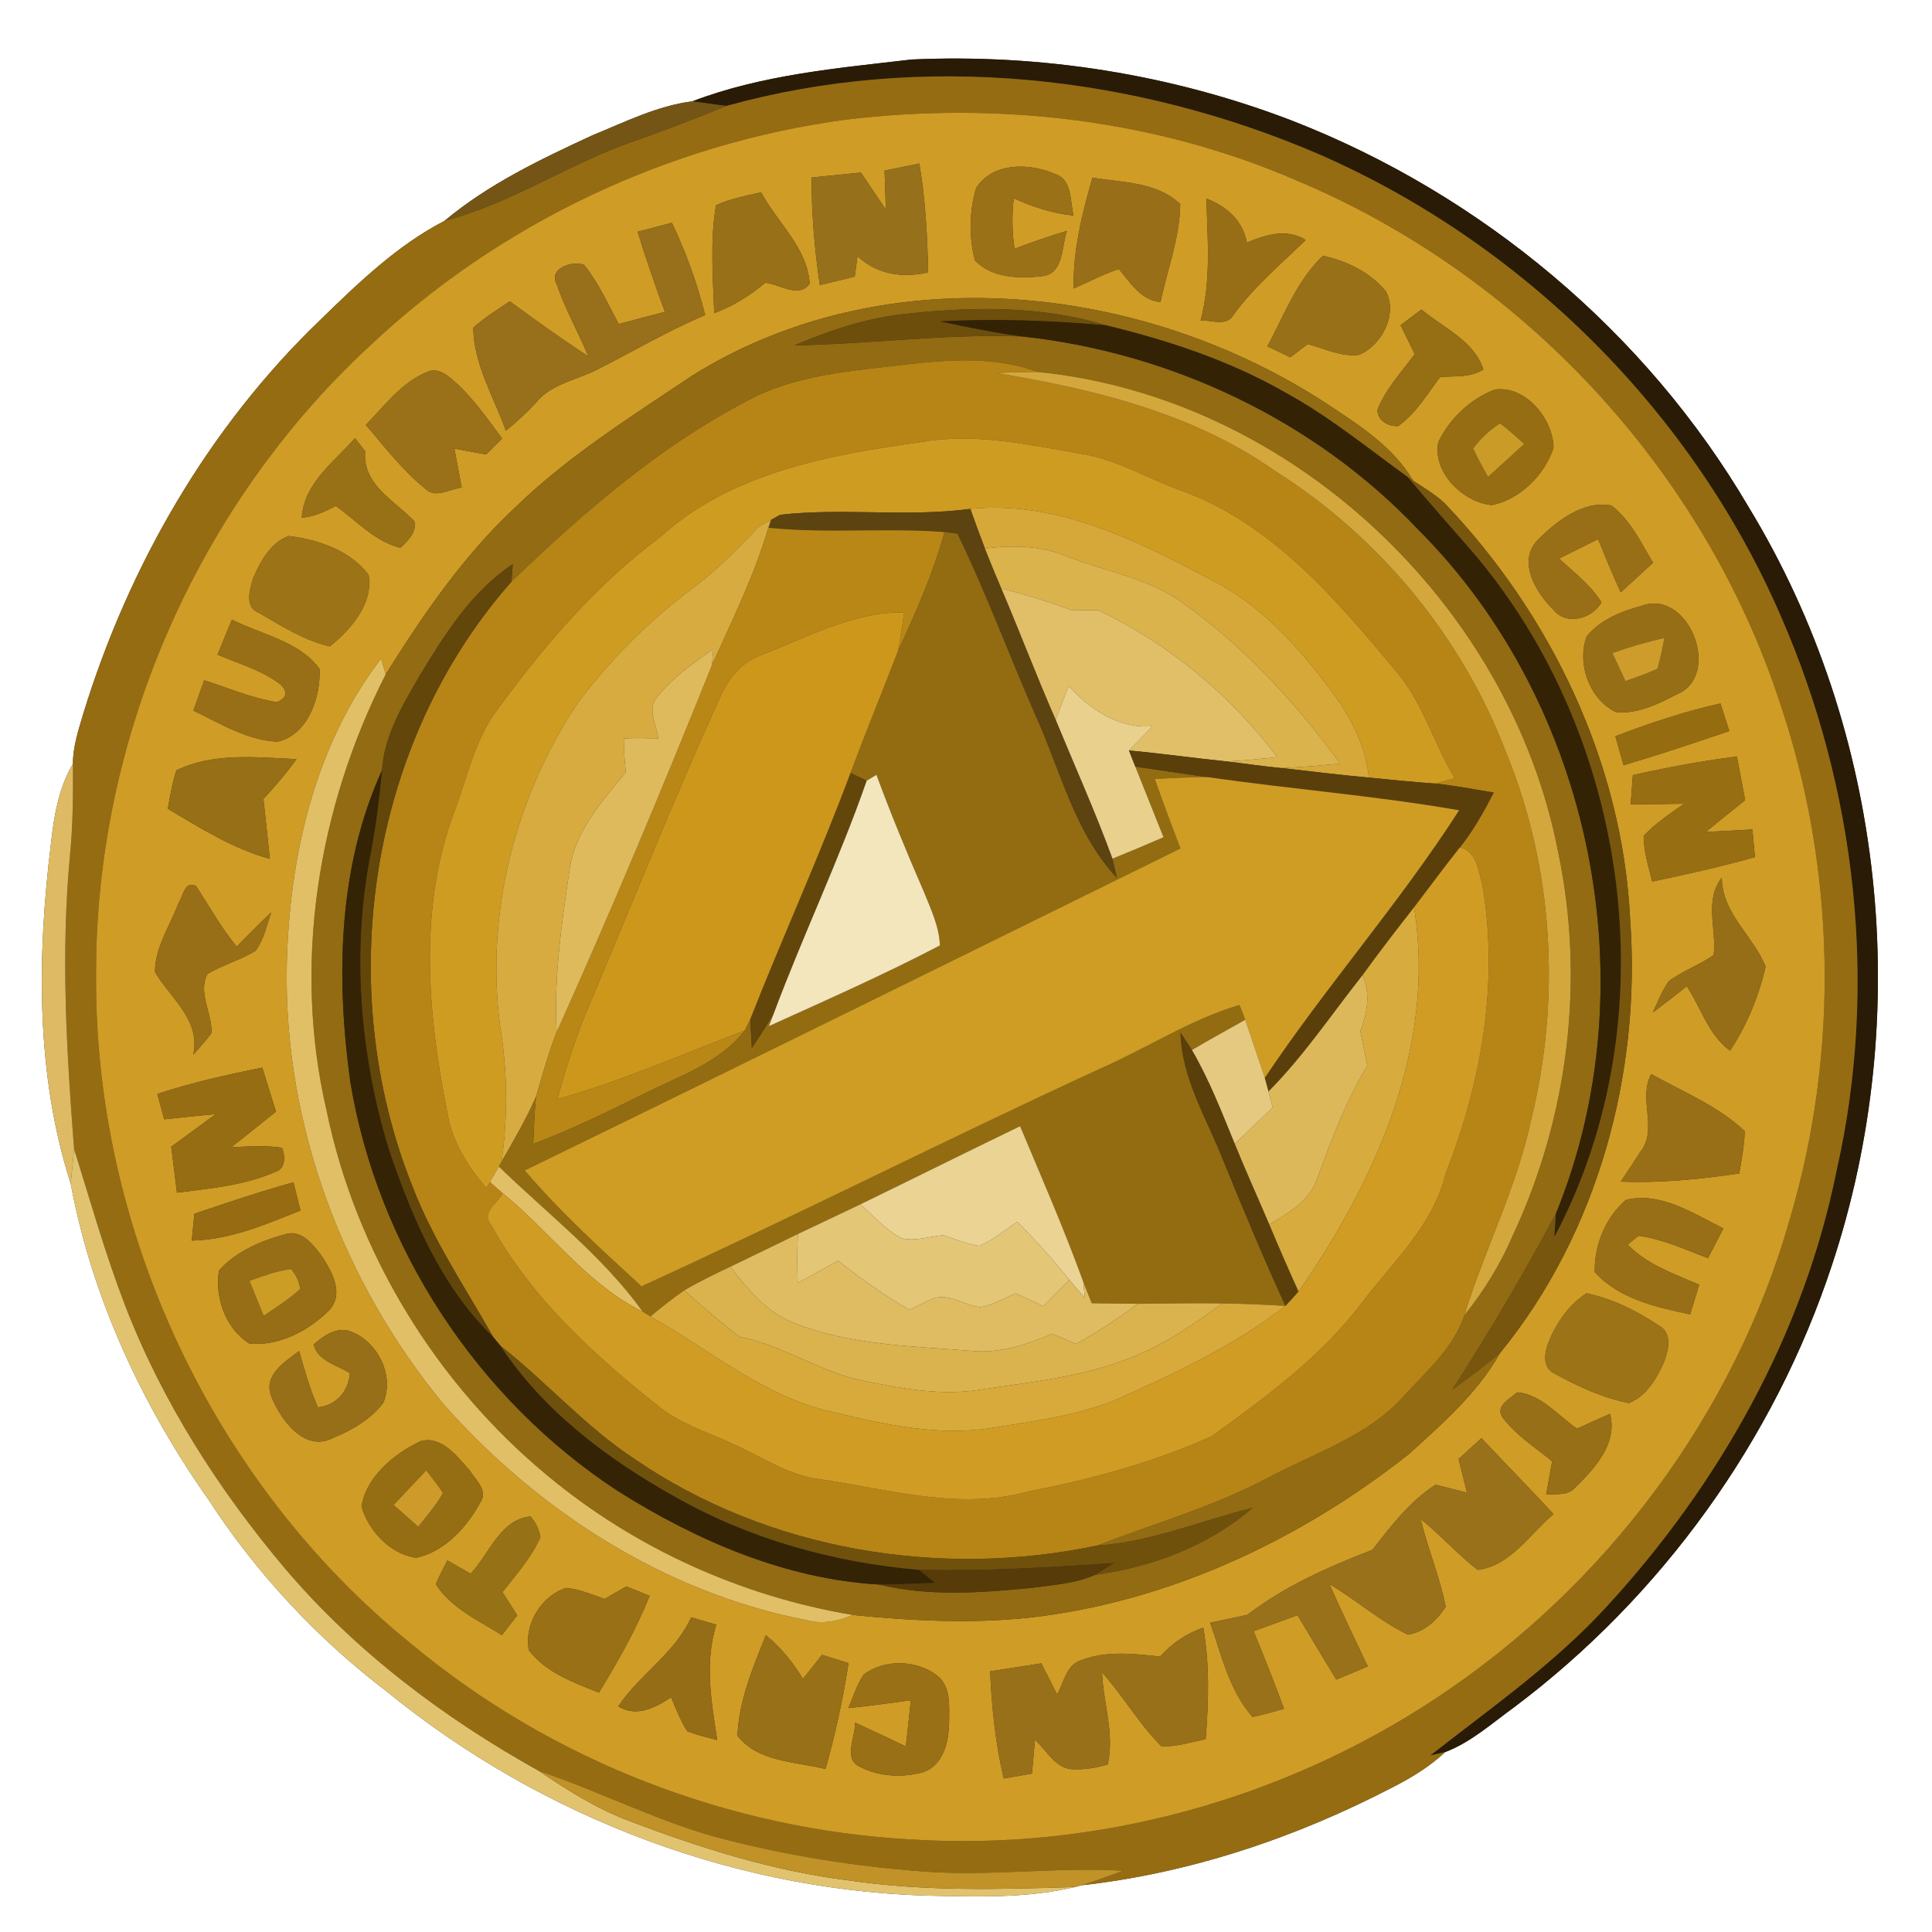 <?xml version="1.0" encoding="UTF-8" ?>
<!DOCTYPE svg PUBLIC "-//W3C//DTD SVG 1.1//EN" "http://www.w3.org/Graphics/SVG/1.1/DTD/svg11.dtd">
<svg width="250pt" height="250pt" viewBox="0 0 250 250" version="1.1" xmlns="http://www.w3.org/2000/svg">
<rect x="0" y="0" width="250" height="250" fill="#333333" stroke="none"/>
<g id="#ffffffff">
<path fill="#ffffff" opacity="1.00" d=" M 0.00 0.00 L 250.00 0.00 L 250.00 250.00 L 0.00 250.00 L 0.00 0.00 M 89.59 13.11 C 85.03 13.69 80.84 15.80 76.63 17.52 C 69.97 20.60 63.20 23.82 57.53 28.57 C 51.40 31.73 46.34 36.64 41.42 41.42 C 26.96 55.31 16.65 73.23 10.78 92.34 C 10.16 94.46 9.43 96.60 9.44 98.84 C 7.56 101.99 6.98 105.66 6.58 109.25 C 4.80 123.83 4.62 139.03 9.15 153.16 C 11.89 167.87 18.36 181.81 26.96 194.03 C 33.18 203.58 41.02 212.02 50.10 218.92 C 70.26 235.35 95.95 245.06 122.01 245.34 C 127.72 245.46 133.49 245.51 139.09 244.18 L 139.92 243.96 C 154.03 242.39 167.72 237.78 180.29 231.23 C 182.70 230.00 185.03 228.57 187.02 226.71 C 190.36 225.44 193.08 222.97 195.95 220.90 C 215.01 206.58 229.57 186.39 237.04 163.74 C 247.74 131.51 243.98 94.71 226.27 65.61 C 212.97 42.93 191.71 25.18 167.26 15.64 C 151.61 9.61 134.70 6.94 117.96 7.70 C 108.41 8.82 98.65 9.65 89.59 13.11 Z" />
</g>
<g id="#291b05ff">
<path fill="#291b05" opacity="1.00" d=" M 89.59 13.11 C 98.65 9.65 108.41 8.82 117.96 7.70 C 134.70 6.94 151.61 9.61 167.26 15.64 C 191.71 25.18 212.97 42.93 226.27 65.61 C 243.98 94.71 247.74 131.51 237.04 163.74 C 229.57 186.39 215.01 206.58 195.95 220.90 C 193.08 222.97 190.36 225.44 187.02 226.71 C 186.53 226.83 185.56 227.05 185.07 227.16 C 192.90 221.03 201.12 215.29 207.88 207.92 C 222.44 192.09 233.41 172.65 237.66 151.45 C 243.09 127.56 240.21 102.06 230.42 79.68 C 218.97 53.26 197.16 31.57 170.82 20.02 C 146.84 9.66 119.34 6.68 94.02 13.70 C 92.54 13.53 91.06 13.29 89.59 13.11 Z" />
</g>
<g id="#956c11ff">
<path fill="#956c11" opacity="1.00" d=" M 94.02 13.70 C 119.34 6.68 146.84 9.66 170.82 20.02 C 197.16 31.57 218.97 53.26 230.42 79.68 C 240.21 102.06 243.09 127.56 237.66 151.45 C 233.41 172.65 222.44 192.09 207.88 207.92 C 201.12 215.29 192.90 221.03 185.07 227.16 C 185.56 227.05 186.53 226.83 187.02 226.71 C 185.03 228.57 182.70 230.00 180.29 231.23 C 167.72 237.78 154.03 242.39 139.92 243.96 C 141.75 243.39 143.55 242.73 145.35 242.07 C 136.56 241.55 127.78 242.87 119.00 242.13 C 110.57 241.48 102.18 240.15 93.98 238.06 C 85.60 235.97 77.92 231.88 69.74 229.17 C 57.48 222.34 46.07 213.77 36.94 203.04 C 28.31 192.82 20.98 181.39 16.16 168.86 C 13.62 162.26 11.70 155.44 9.59 148.70 C 8.62 136.16 7.87 123.54 9.03 110.99 C 9.44 106.95 9.47 102.89 9.44 98.84 C 9.43 96.60 10.16 94.46 10.78 92.34 C 16.65 73.23 26.96 55.31 41.42 41.42 C 46.34 36.64 51.40 31.73 57.53 28.57 C 66.23 26.32 73.71 21.10 82.16 18.22 C 86.16 16.83 90.10 15.29 94.02 13.70 M 109.39 15.49 C 86.48 18.58 64.63 28.91 47.81 44.79 C 25.49 65.44 12.35 95.58 12.43 126.00 C 12.15 159.09 27.50 191.93 53.25 212.75 C 71.36 227.85 94.44 236.77 117.97 238.03 C 141.77 239.53 165.92 232.93 185.79 219.78 C 207.74 205.30 224.50 182.95 231.65 157.59 C 238.05 135.91 237.55 112.19 230.27 90.78 C 220.38 60.69 196.87 35.50 167.66 23.30 C 149.41 15.41 129.07 13.11 109.39 15.49 Z" />
</g>
<g id="#745515ff">
<path fill="#745515" opacity="1.00" d=" M 76.63 17.52 C 80.84 15.80 85.03 13.69 89.59 13.11 C 91.06 13.29 92.54 13.53 94.02 13.70 C 90.10 15.29 86.16 16.83 82.16 18.22 C 73.71 21.10 66.23 26.32 57.53 28.57 C 63.20 23.82 69.97 20.60 76.63 17.52 Z" />
</g>
<g id="#cf9c25ff">
<path fill="#cf9c25" opacity="1.00" d=" M 109.39 15.49 C 129.07 13.11 149.41 15.41 167.66 23.30 C 196.87 35.50 220.38 60.69 230.27 90.78 C 237.55 112.19 238.05 135.91 231.65 157.59 C 224.50 182.95 207.74 205.30 185.79 219.78 C 165.92 232.93 141.77 239.53 117.97 238.03 C 94.44 236.77 71.36 227.85 53.25 212.75 C 27.50 191.93 12.15 159.09 12.43 126.00 C 12.35 95.58 25.49 65.44 47.81 44.79 C 64.63 28.91 86.48 18.58 109.39 15.49 M 114.46 22.08 C 114.52 23.75 114.58 25.43 114.62 27.10 C 113.54 25.52 112.47 23.92 111.40 22.33 C 109.27 22.54 107.15 22.75 105.02 22.97 C 105.01 27.63 105.40 32.28 106.09 36.89 C 107.59 36.53 109.10 36.17 110.60 35.80 C 110.69 35.14 110.87 33.81 110.96 33.15 C 113.47 35.52 116.81 36.01 120.10 35.25 C 120.01 30.53 119.75 25.81 118.96 21.16 C 117.46 21.47 115.96 21.77 114.46 22.08 M 126.32 24.33 C 125.41 27.35 125.36 30.66 126.16 33.71 C 128.37 35.99 131.88 36.08 134.82 35.74 C 137.68 35.47 137.35 31.90 138.06 29.88 C 135.76 30.56 133.51 31.35 131.28 32.19 C 130.95 30.02 130.93 27.83 131.18 25.65 C 133.64 26.78 136.22 27.62 138.92 27.89 C 138.44 26.02 138.79 23.23 136.49 22.50 C 133.23 21.07 128.43 20.97 126.32 24.33 M 141.36 22.99 C 140.02 27.66 138.83 32.43 138.93 37.33 C 140.88 36.49 142.76 35.48 144.78 34.81 C 146.29 36.60 147.59 38.82 150.17 39.09 C 151.05 34.88 152.67 30.76 152.72 26.41 C 149.71 23.53 145.22 23.63 141.36 22.99 M 92.65 26.56 C 91.86 31.16 92.26 35.87 92.42 40.52 C 94.85 39.63 97.05 38.25 99.02 36.59 C 100.90 36.76 103.40 38.70 104.77 36.68 C 104.48 32.10 100.57 28.77 98.49 24.89 C 96.52 25.34 94.50 25.71 92.65 26.56 M 156.11 25.70 C 156.25 30.97 156.74 36.30 155.36 41.46 C 156.81 41.40 158.73 42.31 159.64 40.71 C 162.29 37.06 165.75 34.18 168.96 31.05 C 166.51 29.52 163.79 30.37 161.34 31.39 C 160.81 28.53 158.74 26.71 156.11 25.70 M 82.51 29.99 C 83.58 33.49 84.78 36.93 86.04 40.36 C 84.05 40.87 82.06 41.40 80.07 41.93 C 78.66 39.33 77.44 36.58 75.57 34.27 C 74.09 33.69 70.90 34.73 72.04 36.78 C 73.14 40.00 74.82 42.99 76.14 46.12 C 72.67 43.86 69.30 41.45 65.97 38.99 C 64.36 40.08 62.69 41.11 61.24 42.40 C 61.30 47.13 63.90 51.37 65.46 55.73 C 66.80 54.65 68.07 53.48 69.25 52.22 C 71.29 49.60 74.78 49.17 77.56 47.68 C 82.11 45.36 86.53 42.76 91.25 40.77 C 90.21 36.65 88.77 32.65 86.94 28.83 C 85.46 29.21 83.99 29.60 82.51 29.99 M 164.00 44.81 C 164.99 45.29 165.98 45.76 166.97 46.24 C 167.71 45.66 168.46 45.09 169.21 44.52 C 171.38 45.11 173.56 46.20 175.85 45.92 C 178.80 44.69 180.90 40.68 179.33 37.70 C 177.32 35.24 174.26 33.76 171.19 33.10 C 167.81 36.29 166.18 40.80 164.00 44.81 M 89.63 48.57 C 81.71 53.89 73.53 58.99 66.65 65.68 C 59.95 71.93 54.75 79.54 49.91 87.26 C 49.76 86.75 49.46 85.73 49.32 85.22 C 40.68 96.44 37.41 111.02 37.11 124.96 C 36.71 145.50 44.34 165.85 57.35 181.65 C 69.62 195.54 86.09 206.13 104.43 209.66 C 106.44 210.21 108.48 209.78 110.35 208.98 C 117.95 209.73 125.63 210.13 133.24 209.32 C 151.20 207.28 168.12 199.34 182.23 188.22 C 186.61 184.26 191.19 180.28 194.12 175.06 C 206.77 159.56 212.38 138.83 210.94 118.99 C 209.97 98.83 200.75 79.58 186.90 65.08 C 185.67 63.96 184.24 63.10 182.86 62.20 C 180.27 57.80 175.89 55.03 171.74 52.28 C 147.80 36.59 114.54 33.05 89.63 48.57 M 181.24 42.08 C 181.85 43.33 182.45 44.58 183.07 45.83 C 181.35 48.13 179.34 50.31 178.25 53.00 C 178.19 54.40 179.67 55.23 180.93 55.13 C 183.23 53.50 184.69 51.00 186.35 48.78 C 188.23 48.65 190.28 48.88 191.95 47.81 C 190.76 44.09 186.74 42.42 183.94 40.05 C 183.04 40.73 182.14 41.40 181.24 42.08 M 47.34 54.99 C 49.76 57.79 52.02 60.80 54.92 63.14 C 56.25 64.61 58.15 63.29 59.74 63.09 C 59.42 61.41 59.11 59.73 58.80 58.05 C 60.16 58.30 61.53 58.55 62.90 58.81 C 63.59 58.12 64.28 57.43 64.97 56.74 C 63.18 54.33 61.45 51.84 59.26 49.76 C 58.16 48.81 56.84 47.40 55.24 48.15 C 51.94 49.50 49.76 52.51 47.34 54.99 M 193.40 50.42 C 190.25 51.63 187.56 54.19 186.11 57.23 C 185.36 61.14 189.32 65.00 193.04 65.36 C 196.70 64.63 199.88 61.45 201.03 57.94 C 200.96 54.20 197.41 49.82 193.40 50.42 M 39.05 66.98 C 40.64 66.90 42.06 66.16 43.46 65.48 C 46.16 67.38 48.52 70.09 51.83 70.89 C 52.74 69.96 53.97 68.89 53.61 67.44 C 51.02 64.72 46.89 62.76 47.25 58.39 C 46.92 57.97 46.27 57.13 45.94 56.71 C 43.23 59.76 39.32 62.56 39.05 66.98 M 198.94 69.91 C 196.31 72.71 198.80 76.77 201.06 78.95 C 202.73 81.00 206.06 80.05 207.23 77.94 C 205.83 75.68 203.66 74.06 201.74 72.28 C 203.42 71.44 205.11 70.59 206.80 69.76 C 207.73 72.07 208.68 74.38 209.72 76.65 C 211.12 75.37 212.51 74.09 213.91 72.81 C 212.33 70.21 210.99 67.30 208.51 65.41 C 204.80 64.73 201.43 67.45 198.94 69.91 M 37.34 69.36 C 35.01 70.23 33.70 72.63 32.77 74.79 C 32.30 76.28 31.60 78.66 33.56 79.33 C 36.46 81.01 39.38 82.89 42.69 83.64 C 45.40 81.44 48.32 78.14 47.70 74.39 C 45.38 71.25 41.10 69.79 37.34 69.36 M 212.44 78.39 C 209.81 79.10 207.05 80.19 205.30 82.38 C 204.02 85.90 205.70 90.58 209.18 92.18 C 211.92 92.37 214.54 91.13 216.90 89.88 C 222.93 87.52 218.59 76.13 212.44 78.39 M 30.01 80.18 C 29.38 81.69 28.76 83.20 28.15 84.71 C 30.91 85.89 33.91 86.72 36.32 88.58 C 37.28 89.56 37.11 90.32 35.84 90.86 C 32.59 90.35 29.54 89.02 26.42 88.03 C 25.95 89.34 25.49 90.64 25.02 91.95 C 28.50 93.60 31.96 95.80 35.91 95.97 C 39.87 95.10 41.52 90.16 41.35 86.55 C 38.72 82.95 33.82 82.12 30.01 80.18 M 209.03 95.27 C 209.38 96.52 209.73 97.77 210.09 99.02 C 214.69 97.66 219.23 96.14 223.77 94.60 C 223.39 93.41 223.01 92.22 222.63 91.03 C 217.99 92.06 213.47 93.58 209.03 95.27 M 22.82 99.69 C 22.29 101.30 22.03 102.99 21.71 104.65 C 25.93 107.16 30.14 109.81 34.92 111.14 C 34.66 108.55 34.36 105.96 34.09 103.37 C 35.62 101.75 37.06 100.04 38.36 98.23 C 33.21 98.00 27.61 97.35 22.82 99.69 M 211.29 100.30 C 211.20 101.55 211.10 102.81 211.01 104.07 C 213.31 104.07 215.62 104.05 217.92 104.00 C 216.10 105.29 214.22 106.53 212.69 108.16 C 212.69 110.18 213.32 112.12 213.80 114.07 C 218.26 113.14 222.70 112.14 227.09 110.91 C 226.98 109.72 226.87 108.52 226.76 107.33 C 224.75 107.45 222.75 107.56 220.74 107.65 C 222.42 106.26 224.11 104.89 225.82 103.54 C 225.47 101.66 225.12 99.77 224.76 97.90 C 220.23 98.45 215.75 99.31 211.29 100.30 M 23.12 116.80 C 22.04 119.75 20.03 122.59 20.06 125.79 C 22.10 129.24 25.98 131.95 25.01 136.48 C 25.82 135.56 26.67 134.66 27.37 133.65 C 27.46 131.10 25.54 128.38 26.87 126.00 C 28.86 124.86 31.10 124.22 33.07 123.04 C 34.15 121.58 34.50 119.74 35.10 118.06 C 33.57 119.50 32.10 120.99 30.63 122.49 C 28.61 120.05 27.09 117.27 25.36 114.64 C 23.88 113.93 23.73 115.93 23.12 116.80 M 221.75 123.58 C 219.91 124.89 217.73 125.62 215.93 126.98 C 215.06 128.22 214.51 129.65 213.87 131.02 C 215.36 129.91 216.82 128.77 218.28 127.62 C 220.10 130.40 221.09 133.95 223.87 135.96 C 226.04 132.67 227.59 128.93 228.47 125.08 C 226.89 121.10 222.83 118.24 222.80 113.57 C 220.49 116.55 222.15 120.22 221.75 123.58 M 20.36 141.56 C 20.58 142.38 21.03 144.02 21.25 144.84 C 23.47 144.60 25.70 144.37 27.92 144.16 C 26.01 145.58 24.09 146.98 22.16 148.38 C 22.40 150.36 22.65 152.34 22.90 154.33 C 27.20 153.78 31.63 153.40 35.64 151.63 C 36.97 151.25 36.95 149.55 36.48 148.52 C 34.31 148.19 32.11 148.35 29.93 148.45 C 31.87 146.94 33.79 145.38 35.71 143.84 C 35.12 141.95 34.53 140.05 33.94 138.15 C 29.36 139.07 24.80 140.09 20.36 141.56 M 213.66 138.99 C 211.91 142.28 214.65 146.20 212.18 149.16 C 211.39 150.42 210.55 151.65 209.73 152.90 C 214.87 153.10 219.99 152.60 225.06 151.84 C 225.36 150.02 225.73 148.21 225.76 146.37 C 222.30 143.09 217.77 141.28 213.66 138.99 M 25.16 157.06 C 25.07 157.93 24.90 159.66 24.81 160.53 C 29.77 160.43 34.36 158.44 38.88 156.64 C 38.58 155.42 38.28 154.21 37.97 152.99 C 33.65 154.19 29.41 155.63 25.16 157.06 M 210.40 155.26 C 207.75 157.53 206.28 161.14 206.36 164.61 C 209.51 168.09 214.30 169.14 218.70 170.08 C 219.09 168.79 219.49 167.51 219.88 166.24 C 216.64 164.84 213.13 163.66 210.62 161.05 C 210.97 160.76 211.68 160.20 212.03 159.91 C 215.17 160.33 218.07 161.70 221.01 162.80 C 221.67 161.52 222.34 160.24 223.01 158.96 C 219.12 157.05 214.93 154.18 210.40 155.26 M 37.25 159.62 C 34.00 160.47 30.63 161.84 28.34 164.40 C 27.77 167.90 29.20 171.97 32.30 173.87 C 36.13 174.20 39.95 172.19 42.60 169.54 C 44.61 167.41 42.89 164.43 41.57 162.44 C 40.54 161.11 39.16 159.28 37.25 159.62 M 205.30 167.35 C 203.04 168.80 201.44 171.11 200.43 173.57 C 199.87 174.92 199.49 176.97 201.15 177.73 C 204.16 179.40 207.38 180.87 210.77 181.56 C 213.02 180.68 214.35 178.41 215.30 176.31 C 215.92 174.77 216.44 172.42 214.61 171.50 C 211.79 169.60 208.64 168.06 205.30 167.35 M 40.59 173.98 C 41.13 176.16 43.63 176.61 45.28 177.69 C 45.08 180.04 43.56 181.84 41.15 182.11 C 40.07 179.77 39.43 177.27 38.70 174.82 C 36.85 176.26 33.99 177.94 35.13 180.75 C 36.32 183.71 39.38 187.94 43.03 186.10 C 45.49 185.07 47.96 183.70 49.59 181.54 C 51.16 177.86 48.68 173.20 44.90 172.14 C 43.22 171.88 41.78 172.94 40.59 173.98 M 196.33 180.16 C 195.34 181.04 193.32 182.01 194.52 183.54 C 196.26 185.77 198.68 187.33 200.85 189.09 C 200.58 190.53 200.32 191.97 200.07 193.41 C 201.27 193.25 202.73 193.59 203.68 192.64 C 206.25 190.10 209.35 186.90 208.34 182.95 C 206.91 183.58 205.49 184.22 204.07 184.87 C 201.61 183.18 199.46 180.45 196.33 180.16 M 54.41 186.49 C 51.01 188.11 47.43 191.04 46.78 194.92 C 47.66 198.08 50.53 201.14 53.87 201.57 C 57.58 200.77 60.42 197.60 62.17 194.38 C 63.21 192.88 61.52 191.48 60.78 190.27 C 59.17 188.49 57.14 185.73 54.41 186.49 M 188.74 188.80 C 189.12 190.24 189.46 191.70 189.83 193.15 C 188.47 192.80 187.12 192.46 185.77 192.12 C 182.41 194.28 180.01 197.45 177.59 200.55 C 171.91 202.75 166.29 205.22 161.41 208.96 C 159.81 209.30 158.20 209.64 156.60 209.98 C 158.07 214.16 159.07 218.77 162.08 222.17 C 163.45 221.90 164.80 221.49 166.15 221.11 C 164.90 217.74 163.59 214.40 162.21 211.08 C 164.11 210.39 166.00 209.70 167.90 209.00 C 169.57 211.79 171.22 214.57 172.92 217.34 C 174.27 216.77 175.63 216.20 176.99 215.63 C 175.31 212.08 173.60 208.56 172.02 204.97 C 175.49 207.02 178.54 209.77 182.18 211.52 C 184.27 211.21 185.98 209.64 187.07 207.91 C 186.32 204.05 184.74 200.40 183.84 196.57 C 186.42 198.62 188.59 201.13 191.21 203.14 C 195.44 202.63 197.97 198.49 201.03 195.92 C 197.96 192.62 194.80 189.39 191.70 186.10 C 190.71 187.00 189.72 187.89 188.74 188.80 M 60.90 203.64 C 59.90 203.06 58.90 202.49 57.89 201.92 C 57.37 202.93 56.83 203.94 56.40 205.00 C 58.38 208.11 61.93 209.67 64.94 211.59 C 65.60 210.73 66.27 209.88 66.93 209.03 C 66.29 208.02 65.65 207.02 65.02 206.02 C 66.78 203.75 68.75 201.57 69.93 198.91 C 69.76 197.90 69.33 197.00 68.64 196.23 C 64.74 196.60 63.30 201.10 60.90 203.64 M 73.28 205.47 C 70.06 206.47 67.76 210.21 68.44 213.54 C 70.64 216.45 74.24 217.71 77.50 219.03 C 79.94 215.00 82.32 210.90 84.06 206.50 C 83.06 206.09 82.06 205.68 81.06 205.28 C 80.12 205.82 79.18 206.36 78.23 206.90 C 76.61 206.35 75.00 205.64 73.28 205.47 M 89.44 209.28 C 87.32 213.96 82.77 216.65 80.01 220.80 C 82.40 222.26 84.77 220.97 86.84 219.64 C 87.48 221.12 88.05 222.64 88.92 224.01 C 90.18 224.52 91.50 224.81 92.81 225.16 C 92.05 220.22 91.14 215.13 92.69 210.23 C 91.61 209.91 90.52 209.60 89.44 209.28 M 150.12 214.36 C 146.65 213.98 142.98 213.55 139.66 214.93 C 137.91 215.64 137.66 217.80 136.78 219.26 C 136.11 217.91 135.43 216.57 134.75 215.24 C 132.54 215.58 130.33 215.92 128.12 216.27 C 128.32 220.93 128.82 225.59 129.88 230.14 C 131.10 229.93 132.32 229.71 133.54 229.50 C 133.66 228.04 133.80 226.59 133.92 225.13 C 135.49 226.55 136.67 229.05 139.10 228.94 C 140.54 228.99 141.97 228.73 143.34 228.31 C 144.25 224.36 142.75 220.36 142.60 216.40 C 145.33 219.46 147.40 223.08 150.30 225.99 C 152.25 226.03 154.13 225.44 156.01 225.04 C 156.40 220.23 156.54 215.38 155.70 210.61 C 153.55 211.38 151.63 212.64 150.12 214.36 M 99.10 211.59 C 97.44 215.76 95.61 220.05 95.43 224.60 C 98.08 228.04 102.95 227.93 106.82 228.91 C 108.09 224.41 109.09 219.84 109.80 215.21 C 108.66 214.85 107.51 214.49 106.37 214.13 C 105.55 215.17 104.72 216.22 103.90 217.26 C 102.63 215.11 101.03 213.18 99.10 211.59 M 111.74 216.71 C 110.88 218.04 110.38 219.57 109.79 221.03 C 112.48 220.75 115.17 220.38 117.86 220.01 C 117.65 222.00 117.44 224.00 117.21 225.99 C 115.03 224.94 112.84 223.91 110.65 222.90 C 110.70 224.82 108.99 227.70 111.41 228.69 C 113.83 229.91 116.78 230.04 119.38 229.34 C 122.05 228.50 122.76 225.43 122.81 222.96 C 122.81 220.85 123.11 218.19 121.19 216.76 C 118.54 214.76 114.39 214.67 111.74 216.71 Z" />
</g>
<g id="#97701bff">
<path fill="#97701b" opacity="1.00" d=" M 114.46 22.08 C 115.96 21.77 117.46 21.47 118.96 21.16 C 119.75 25.81 120.01 30.53 120.10 35.25 C 116.81 36.01 113.47 35.52 110.96 33.15 C 110.87 33.81 110.69 35.14 110.60 35.80 C 109.10 36.17 107.59 36.53 106.09 36.89 C 105.40 32.28 105.01 27.63 105.02 22.97 C 107.15 22.75 109.27 22.54 111.40 22.33 C 112.47 23.92 113.54 25.52 114.62 27.10 C 114.58 25.43 114.52 23.75 114.46 22.08 Z" />
</g>
<g id="#9a7117ff">
<path fill="#9a7117" opacity="1.00" d=" M 126.32 24.33 C 128.43 20.97 133.23 21.07 136.49 22.50 C 138.79 23.23 138.44 26.02 138.92 27.89 C 136.22 27.62 133.64 26.78 131.18 25.65 C 130.93 27.83 130.95 30.02 131.28 32.19 C 133.51 31.35 135.76 30.56 138.06 29.88 C 137.35 31.90 137.68 35.47 134.82 35.74 C 131.88 36.08 128.37 35.99 126.16 33.71 C 125.36 30.66 125.41 27.35 126.32 24.33 Z" />
</g>
<g id="#986f18ff">
<path fill="#986f18" opacity="1.00" d=" M 141.36 22.99 C 145.22 23.63 149.71 23.53 152.72 26.41 C 152.67 30.76 151.05 34.88 150.17 39.09 C 147.59 38.82 146.29 36.60 144.78 34.81 C 142.76 35.48 140.88 36.49 138.93 37.33 C 138.83 32.43 140.02 27.66 141.36 22.99 Z" />
</g>
<g id="#987017ff">
<path fill="#987017" opacity="1.00" d=" M 92.65 26.56 C 94.50 25.71 96.52 25.34 98.49 24.89 C 100.57 28.77 104.48 32.10 104.77 36.68 C 103.40 38.70 100.90 36.76 99.02 36.59 C 97.05 38.25 94.85 39.63 92.42 40.52 C 92.26 35.87 91.86 31.16 92.65 26.56 Z" />
<path fill="#987017" opacity="1.00" d=" M 99.10 211.59 C 101.03 213.18 102.63 215.11 103.90 217.26 C 104.72 216.22 105.55 215.17 106.37 214.13 C 107.51 214.49 108.66 214.85 109.80 215.21 C 109.09 219.84 108.09 224.41 106.82 228.91 C 102.95 227.93 98.08 228.04 95.43 224.60 C 95.61 220.05 97.44 215.76 99.10 211.59 Z" />
</g>
<g id="#976e15ff">
<path fill="#976e15" opacity="1.00" d=" M 156.11 25.70 C 158.74 26.71 160.81 28.53 161.34 31.39 C 163.79 30.37 166.51 29.52 168.96 31.05 C 165.75 34.18 162.29 37.06 159.64 40.71 C 158.73 42.31 156.81 41.40 155.36 41.46 C 156.74 36.30 156.25 30.97 156.11 25.70 Z" />
</g>
<g id="#986f1aff">
<path fill="#986f1a" opacity="1.00" d=" M 82.51 29.99 C 83.99 29.60 85.46 29.21 86.94 28.83 C 88.77 32.65 90.21 36.65 91.25 40.77 C 86.53 42.76 82.11 45.36 77.56 47.68 C 74.78 49.17 71.29 49.60 69.25 52.22 C 68.07 53.48 66.80 54.65 65.46 55.73 C 63.90 51.37 61.30 47.13 61.24 42.40 C 62.69 41.11 64.36 40.08 65.97 38.99 C 69.30 41.45 72.67 43.86 76.14 46.12 C 74.82 42.99 73.14 40.00 72.04 36.78 C 70.90 34.73 74.09 33.69 75.57 34.27 C 77.44 36.58 78.66 39.33 80.07 41.93 C 82.06 41.40 84.05 40.87 86.04 40.36 C 84.78 36.93 83.58 33.49 82.51 29.99 Z" />
</g>
<g id="#987018ff">
<path fill="#987018" opacity="1.00" d=" M 164.00 44.81 C 166.18 40.80 167.81 36.29 171.19 33.10 C 174.26 33.76 177.32 35.24 179.33 37.70 C 180.90 40.68 178.80 44.69 175.85 45.92 C 173.56 46.20 171.38 45.11 169.21 44.52 C 168.46 45.09 167.71 45.66 166.97 46.24 C 165.98 45.76 164.99 45.29 164.00 44.81 Z" />
</g>
<g id="#926b12ff">
<path fill="#926b12" opacity="1.00" d=" M 89.63 48.57 C 114.54 33.05 147.80 36.59 171.74 52.28 C 175.89 55.03 180.27 57.80 182.86 62.20 L 182.18 61.75 C 176.95 57.98 171.96 53.87 166.28 50.78 C 159.09 46.66 151.15 44.04 143.12 42.10 C 134.57 39.49 125.49 39.67 116.70 40.67 C 111.88 41.24 107.25 42.79 102.81 44.69 C 112.65 44.52 122.45 43.16 132.30 43.54 C 151.55 45.62 170.14 54.41 183.49 68.50 C 206.12 91.11 213.43 127.51 201.32 157.08 C 197.17 164.83 192.71 172.41 187.94 179.81 C 190.03 178.27 192.14 176.75 194.12 175.06 C 191.19 180.28 186.61 184.26 182.23 188.22 C 168.12 199.34 151.20 207.28 133.24 209.32 C 125.63 210.13 117.95 209.73 110.35 208.98 C 95.96 206.57 82.21 200.37 70.97 191.05 C 56.44 179.07 46.04 162.10 42.24 143.63 C 37.85 124.71 41.14 104.46 49.91 87.26 C 54.75 79.54 59.95 71.93 66.65 65.68 C 73.53 58.99 81.71 53.89 89.63 48.57 M 96.73 51.85 C 85.28 57.80 75.43 66.37 66.18 75.27 C 66.22 74.70 66.31 73.57 66.35 73.00 C 61.05 76.53 57.60 82.00 54.37 87.34 C 52.14 91.17 49.72 95.14 49.43 99.68 C 43.73 112.19 43.47 126.51 45.32 139.92 C 48.83 161.39 61.80 181.10 80.00 192.97 C 90.17 199.37 101.68 204.35 113.80 205.04 C 120.23 206.61 126.91 206.10 133.43 205.48 C 136.21 205.09 139.11 204.94 141.70 203.78 C 149.07 202.78 156.41 200.02 162.07 195.12 C 155.38 196.78 148.95 199.54 141.99 199.99 C 149.43 197.09 157.17 194.93 164.24 191.14 C 170.20 187.96 177.01 185.85 181.64 180.67 C 184.56 177.45 188.08 174.44 189.49 170.19 C 192.04 167.03 194.17 163.56 195.77 159.83 C 202.94 144.49 205.12 126.84 201.62 110.25 C 195.41 78.12 166.95 51.35 134.25 48.13 C 128.79 46.09 122.86 46.53 117.19 47.17 C 110.25 48.02 103.01 48.44 96.73 51.85 Z" />
</g>
<g id="#6d4e0bff">
<path fill="#6d4e0b" opacity="1.00" d=" M 116.70 40.67 C 125.49 39.67 134.57 39.49 143.12 42.10 C 136.01 41.48 128.85 41.20 121.71 41.59 C 125.22 42.36 128.74 43.05 132.30 43.54 C 122.45 43.16 112.65 44.52 102.81 44.69 C 107.25 42.79 111.88 41.24 116.70 40.67 Z" />
</g>
<g id="#966e13ff">
<path fill="#966e13" opacity="1.00" d=" M 181.24 42.08 C 182.14 41.40 183.04 40.73 183.94 40.05 C 186.74 42.42 190.76 44.09 191.95 47.81 C 190.28 48.88 188.23 48.65 186.35 48.78 C 184.69 51.00 183.23 53.50 180.93 55.13 C 179.67 55.23 178.19 54.40 178.25 53.00 C 179.34 50.31 181.35 48.13 183.07 45.83 C 182.45 44.58 181.85 43.33 181.24 42.08 Z" />
</g>
<g id="#332203ff">
<path fill="#332203" opacity="1.00" d=" M 121.71 41.59 C 128.85 41.20 136.01 41.48 143.12 42.10 C 151.15 44.04 159.09 46.66 166.28 50.78 C 171.96 53.87 176.95 57.98 182.18 61.75 C 184.93 65.01 187.74 68.22 190.56 71.43 C 211.03 95.38 216.03 132.07 201.13 160.07 C 201.17 159.32 201.27 157.83 201.32 157.08 C 213.43 127.51 206.12 91.11 183.49 68.50 C 170.14 54.41 151.55 45.62 132.30 43.54 C 128.74 43.05 125.22 42.36 121.71 41.59 Z" />
</g>
<g id="#b78516ff">
<path fill="#b78516" opacity="1.00" d=" M 96.73 51.85 C 103.01 48.44 110.25 48.02 117.19 47.17 C 122.86 46.53 128.79 46.09 134.25 48.13 C 132.44 48.13 130.64 48.20 128.84 48.26 C 141.48 50.34 154.37 53.45 165.00 60.95 C 178.49 69.47 189.15 82.36 194.85 97.28 C 201.03 112.30 202.00 129.23 198.11 144.97 C 196.25 153.70 192.10 161.69 189.49 170.19 C 188.08 174.44 184.56 177.45 181.64 180.67 C 177.01 185.85 170.20 187.96 164.24 191.14 C 157.17 194.93 149.43 197.09 141.99 199.99 C 121.66 204.28 99.43 200.64 82.18 188.84 C 75.78 184.67 70.76 178.84 64.77 174.16 C 64.55 173.89 64.09 173.35 63.86 173.07 C 60.23 166.66 56.06 160.50 53.40 153.59 C 43.03 127.80 47.66 96.23 66.18 75.27 C 75.43 66.37 85.28 57.80 96.73 51.85 M 85.49 69.45 C 77.08 75.69 70.25 83.73 64.12 92.16 C 61.51 95.78 60.54 100.21 59.05 104.35 C 54.09 116.96 55.28 130.96 57.89 143.97 C 58.47 147.69 60.55 150.90 62.93 153.74 L 63.40 152.95 C 63.81 153.31 64.65 154.05 65.07 154.42 C 64.35 155.70 62.20 156.91 63.54 158.48 C 68.84 168.12 77.14 175.59 85.67 182.33 C 88.54 184.44 92.00 185.50 95.20 187.01 C 98.73 188.61 102.05 190.92 106.00 191.40 C 114.92 192.68 124.11 195.51 133.08 192.99 C 141.18 191.44 149.23 189.24 156.76 185.87 C 163.86 180.75 171.10 175.45 176.39 168.37 C 180.36 163.17 185.48 158.50 187.05 151.90 C 191.71 140.06 194.01 127.02 191.79 114.38 C 191.28 112.61 191.08 110.15 188.92 109.64 C 190.65 107.46 192.01 105.03 193.29 102.56 C 190.75 102.14 188.23 101.65 185.68 101.39 C 186.32 101.22 187.60 100.88 188.24 100.71 C 185.46 96.09 184.06 90.68 180.41 86.59 C 172.68 77.28 164.27 67.46 152.49 63.35 C 148.35 61.82 144.48 59.48 140.07 58.75 C 133.21 57.58 126.21 55.96 119.23 57.20 C 107.37 58.85 94.67 61.12 85.49 69.45 Z" />
</g>
<g id="#9a7118ff">
<path fill="#9a7118" opacity="1.00" d=" M 47.34 54.99 C 49.76 52.51 51.94 49.50 55.24 48.15 C 56.84 47.40 58.16 48.81 59.26 49.76 C 61.45 51.84 63.18 54.33 64.97 56.74 C 64.28 57.43 63.59 58.12 62.90 58.81 C 61.53 58.55 60.16 58.30 58.80 58.05 C 59.11 59.73 59.42 61.41 59.74 63.09 C 58.15 63.29 56.25 64.61 54.92 63.14 C 52.02 60.80 49.76 57.79 47.34 54.99 Z" />
</g>
<g id="#d3a73bff">
<path fill="#d3a73b" opacity="1.00" d=" M 128.84 48.26 C 130.64 48.20 132.44 48.13 134.25 48.13 C 166.95 51.35 195.41 78.12 201.62 110.25 C 205.12 126.84 202.94 144.49 195.77 159.83 C 194.17 163.56 192.04 167.03 189.49 170.19 C 192.10 161.69 196.25 153.70 198.11 144.97 C 202.00 129.23 201.03 112.30 194.85 97.28 C 189.15 82.36 178.49 69.47 165.00 60.95 C 154.37 53.45 141.48 50.34 128.84 48.26 Z" />
</g>
<g id="#966d13ff">
<path fill="#966d13" opacity="1.00" d=" M 193.40 50.42 C 197.41 49.82 200.96 54.20 201.03 57.94 C 199.88 61.45 196.70 64.63 193.04 65.36 C 189.32 65.00 185.36 61.14 186.11 57.23 C 187.56 54.19 190.25 51.63 193.40 50.42 M 190.63 58.02 C 191.18 59.30 191.88 60.50 192.55 61.71 C 194.12 60.30 195.67 58.88 197.22 57.45 C 196.21 56.53 195.20 55.59 194.10 54.78 C 192.77 55.65 191.57 56.74 190.63 58.02 Z" />
</g>
<g id="#ca9b26ff">
<path fill="#ca9b26" opacity="1.00" d=" M 190.63 58.02 C 191.57 56.74 192.77 55.65 194.10 54.78 C 195.20 55.59 196.21 56.53 197.22 57.45 C 195.67 58.88 194.12 60.30 192.55 61.71 C 191.88 60.50 191.18 59.30 190.63 58.02 Z" />
</g>
<g id="#987016ff">
<path fill="#987016" opacity="1.00" d=" M 39.05 66.98 C 39.32 62.56 43.23 59.76 45.94 56.71 C 46.27 57.13 46.92 57.97 47.25 58.39 C 46.89 62.76 51.02 64.72 53.61 67.44 C 53.97 68.89 52.74 69.96 51.83 70.89 C 48.52 70.09 46.16 67.38 43.46 65.48 C 42.06 66.16 40.64 66.90 39.05 66.98 Z" />
</g>
<g id="#cf9c22ff">
<path fill="#cf9c22" opacity="1.00" d=" M 85.49 69.45 C 94.67 61.12 107.37 58.85 119.23 57.20 C 126.21 55.96 133.21 57.58 140.07 58.75 C 144.48 59.48 148.35 61.82 152.49 63.35 C 164.27 67.46 172.68 77.28 180.41 86.59 C 184.06 90.68 185.46 96.09 188.24 100.71 C 187.60 100.88 186.32 101.22 185.68 101.39 C 182.83 101.19 179.98 100.90 177.14 100.62 C 176.71 96.57 174.86 92.85 172.44 89.63 C 168.06 83.75 163.00 78.02 156.27 74.79 C 146.85 69.80 136.53 64.73 125.56 65.85 C 117.39 66.94 109.13 65.69 100.96 66.61 C 100.66 66.78 100.07 67.10 99.77 67.27 C 99.39 67.48 98.61 67.90 98.22 68.12 C 95.60 70.86 92.96 73.62 89.90 75.90 C 84.21 80.14 79.09 85.17 74.84 90.86 C 66.67 102.99 62.83 118.06 64.69 132.61 C 65.67 138.47 65.75 144.46 64.89 150.35 L 64.55 150.95 C 64.26 151.45 63.68 152.45 63.40 152.95 L 62.93 153.74 C 60.55 150.90 58.47 147.69 57.89 143.97 C 55.28 130.96 54.09 116.96 59.05 104.35 C 60.54 100.21 61.51 95.78 64.12 92.16 C 70.25 83.73 77.08 75.69 85.49 69.45 Z" />
</g>
<g id="#78560dff">
<path fill="#78560d" opacity="1.00" d=" M 182.18 61.75 L 182.86 62.20 C 184.24 63.10 185.67 63.96 186.90 65.08 C 200.75 79.58 209.97 98.83 210.94 118.99 C 212.38 138.83 206.77 159.56 194.12 175.06 C 192.14 176.75 190.03 178.27 187.94 179.81 C 192.71 172.41 197.17 164.83 201.32 157.08 C 201.27 157.83 201.17 159.32 201.13 160.07 C 216.03 132.07 211.03 95.38 190.56 71.43 C 187.74 68.22 184.93 65.01 182.18 61.75 Z" />
</g>
<g id="#d6a839ff">
<path fill="#d6a839" opacity="1.00" d=" M 125.56 65.85 C 136.53 64.73 146.85 69.80 156.27 74.79 C 163.00 78.02 168.06 83.75 172.44 89.63 C 174.86 92.85 176.71 96.57 177.14 100.62 C 173.33 100.28 169.54 99.79 165.75 99.38 C 168.31 99.29 170.86 99.05 173.42 98.81 C 167.67 90.94 160.98 83.65 153.02 77.98 C 148.56 74.78 143.01 73.95 138.00 71.97 C 134.65 70.57 130.99 70.53 127.45 70.98 C 126.79 69.28 126.17 67.56 125.56 65.85 Z" />
</g>
<g id="#986f17ff">
<path fill="#986f17" opacity="1.00" d=" M 198.94 69.91 C 201.43 67.45 204.80 64.73 208.51 65.41 C 210.99 67.30 212.33 70.21 213.91 72.81 C 212.51 74.09 211.12 75.37 209.72 76.65 C 208.68 74.38 207.73 72.07 206.80 69.76 C 205.11 70.59 203.42 71.44 201.74 72.28 C 203.66 74.06 205.83 75.68 207.23 77.94 C 206.06 80.05 202.73 81.00 201.06 78.95 C 198.80 76.77 196.31 72.71 198.94 69.91 Z" />
<path fill="#986f17" opacity="1.00" d=" M 213.66 138.99 C 217.77 141.28 222.30 143.09 225.76 146.37 C 225.73 148.21 225.36 150.02 225.06 151.84 C 219.99 152.60 214.87 153.10 209.73 152.90 C 210.55 151.65 211.39 150.42 212.18 149.16 C 214.65 146.20 211.91 142.28 213.66 138.99 Z" />
<path fill="#986f17" opacity="1.00" d=" M 210.40 155.26 C 214.93 154.18 219.12 157.05 223.01 158.96 C 222.34 160.24 221.67 161.52 221.01 162.80 C 218.07 161.70 215.17 160.33 212.03 159.91 C 211.68 160.20 210.97 160.76 210.62 161.05 C 213.13 163.66 216.64 164.84 219.88 166.24 C 219.49 167.51 219.09 168.79 218.70 170.08 C 214.30 169.14 209.51 168.09 206.36 164.61 C 206.28 161.14 207.75 157.53 210.40 155.26 Z" />
</g>
<g id="#5d4310ff">
<path fill="#5d4310" opacity="1.00" d=" M 100.96 66.61 C 109.13 65.69 117.39 66.94 125.56 65.85 C 126.17 67.56 126.79 69.28 127.45 70.98 C 128.13 72.71 128.85 74.44 129.58 76.15 C 131.98 81.79 134.15 87.52 136.61 93.13 C 139.07 99.11 141.74 105.03 143.96 111.11 C 144.11 111.75 144.41 113.02 144.56 113.65 C 139.10 107.86 137.28 99.92 134.11 92.85 C 130.63 84.95 127.66 76.83 123.89 69.06 C 123.47 69.01 122.64 68.90 122.22 68.85 C 114.64 68.26 107.01 69.07 99.43 68.29 L 99.77 67.27 C 100.07 67.10 100.66 66.78 100.96 66.61 Z" />
</g>
<g id="#d7ab3fff">
<path fill="#d7ab3f" opacity="1.00" d=" M 98.22 68.12 C 98.61 67.90 99.39 67.48 99.77 67.27 L 99.43 68.29 C 97.61 74.47 94.76 80.26 92.11 86.10 C 92.16 85.57 92.26 84.51 92.31 83.98 C 89.73 85.81 87.06 87.64 85.09 90.16 C 83.64 91.68 84.98 93.78 85.18 95.55 C 83.70 95.52 82.21 95.46 80.73 95.57 C 80.70 97.03 80.85 98.48 80.97 99.94 C 77.91 103.72 74.38 107.54 73.70 112.57 C 72.67 119.51 71.65 126.52 72.03 133.55 C 70.98 136.29 70.17 139.11 69.36 141.92 C 68.08 144.84 66.47 147.59 64.89 150.35 C 65.75 144.46 65.67 138.47 64.69 132.61 C 62.83 118.06 66.67 102.99 74.84 90.86 C 79.09 85.17 84.21 80.14 89.90 75.90 C 92.96 73.62 95.60 70.86 98.22 68.12 Z" />
</g>
<g id="#9c7317ff">
<path fill="#9c7317" opacity="1.00" d=" M 37.34 69.36 C 41.10 69.79 45.38 71.25 47.70 74.39 C 48.32 78.14 45.40 81.44 42.69 83.64 C 39.38 82.89 36.46 81.01 33.56 79.33 C 31.60 78.66 32.30 76.28 32.77 74.79 C 33.70 72.63 35.01 70.23 37.34 69.36 Z" />
</g>
<g id="#b98716ff">
<path fill="#b98716" opacity="1.00" d=" M 99.43 68.29 C 107.01 69.07 114.64 68.26 122.22 68.85 C 120.76 74.17 118.53 79.22 116.21 84.21 C 116.52 82.56 116.76 80.90 117.01 79.24 C 110.42 79.15 104.54 82.43 98.56 84.74 C 96.02 85.62 94.25 87.74 93.21 90.15 C 87.11 103.55 81.68 117.24 75.94 130.80 C 74.39 134.51 73.19 138.35 72.12 142.23 C 80.43 139.91 88.32 136.41 96.36 133.35 C 93.13 137.53 87.96 139.22 83.40 141.50 C 78.68 143.85 73.94 146.17 69.00 148.02 C 69.09 145.98 69.15 143.95 69.36 141.92 C 70.17 139.11 70.98 136.29 72.03 133.55 C 79.08 117.89 85.71 102.04 92.11 86.10 C 94.76 80.26 97.61 74.47 99.43 68.29 Z" />
</g>
<g id="#936c11ff">
<path fill="#936c11" opacity="1.00" d=" M 122.22 68.85 C 122.64 68.90 123.47 69.01 123.89 69.06 C 127.66 76.83 130.63 84.95 134.11 92.85 C 137.28 99.92 139.10 107.86 144.56 113.65 C 144.41 113.02 144.11 111.75 143.96 111.11 C 146.17 110.21 148.37 109.29 150.56 108.34 C 149.35 105.29 148.13 102.25 146.91 99.20 C 150.04 99.65 153.17 100.14 156.32 100.56 C 154.02 100.56 151.72 100.68 149.43 100.80 C 150.49 103.81 151.60 106.81 152.75 109.79 C 124.48 123.70 96.23 137.66 67.90 151.45 C 72.51 156.86 77.78 161.65 83.01 166.45 C 102.92 157.36 122.44 147.45 142.33 138.30 C 148.39 135.65 154.01 131.94 160.38 130.04 C 160.66 130.66 160.91 131.30 161.13 131.96 C 158.83 133.27 156.50 134.52 154.24 135.87 C 153.87 135.31 153.13 134.19 152.76 133.63 C 152.91 139.51 156.09 144.62 158.20 149.94 C 160.81 156.33 163.45 162.70 166.34 168.98 C 163.61 168.82 160.89 168.70 158.16 168.66 C 154.53 168.60 150.89 168.69 147.26 168.71 C 145.26 168.71 143.26 168.66 141.27 168.64 C 140.90 167.72 140.53 166.80 140.18 165.88 C 137.71 159.06 134.80 152.41 132.00 145.73 C 125.10 149.06 118.24 152.48 111.35 155.83 C 108.65 157.13 105.94 158.39 103.24 159.68 C 100.31 161.09 97.41 162.53 94.49 163.92 C 92.48 164.87 90.47 165.84 88.55 166.97 C 87.02 168.01 85.59 169.18 84.17 170.35 C 83.91 170.19 83.41 169.88 83.16 169.72 C 77.99 162.52 70.87 157.09 64.55 150.95 L 64.89 150.35 C 66.47 147.59 68.08 144.84 69.36 141.92 C 69.15 143.95 69.09 145.98 69.00 148.02 C 73.94 146.17 78.68 143.85 83.40 141.50 C 87.96 139.22 93.13 137.53 96.36 133.35 C 96.54 132.98 96.90 132.26 97.08 131.89 C 97.13 132.82 97.24 134.68 97.29 135.61 C 98.28 134.12 99.27 132.63 100.15 131.08 C 99.98 131.50 99.66 132.36 99.50 132.78 C 106.92 129.41 114.40 126.12 121.62 122.34 C 121.54 119.90 120.45 117.65 119.56 115.42 C 117.38 110.42 115.30 105.38 113.41 100.26 C 113.10 100.45 112.47 100.83 112.15 101.02 C 111.63 100.77 110.58 100.27 110.05 100.02 C 112.03 94.72 114.18 89.49 116.21 84.21 C 118.53 79.22 120.76 74.17 122.22 68.85 Z" />
</g>
<g id="#dbb34dff">
<path fill="#dbb34d" opacity="1.00" d=" M 127.45 70.98 C 130.99 70.53 134.65 70.57 138.00 71.97 C 143.01 73.95 148.56 74.78 153.02 77.98 C 160.98 83.65 167.67 90.94 173.42 98.81 C 170.86 99.05 168.31 99.29 165.75 99.38 C 163.41 99.16 161.08 98.80 158.75 98.53 C 160.93 98.42 163.10 98.19 165.28 97.98 C 159.20 89.89 151.27 83.35 142.16 78.97 C 140.96 78.95 139.77 78.94 138.58 78.93 C 135.63 77.84 132.63 76.91 129.58 76.15 C 128.85 74.44 128.13 72.71 127.45 70.98 Z" />
</g>
<g id="#63460aff">
<path fill="#63460a" opacity="1.00" d=" M 54.37 87.34 C 57.60 82.00 61.05 76.53 66.35 73.00 C 66.31 73.57 66.22 74.70 66.18 75.27 C 47.66 96.23 43.03 127.80 53.40 153.59 C 56.06 160.50 60.23 166.66 63.86 173.07 C 57.02 166.46 53.27 157.48 50.27 148.62 C 46.52 136.23 45.46 122.89 48.01 110.15 C 48.67 106.69 49.10 103.19 49.43 99.68 C 49.72 95.14 52.14 91.17 54.37 87.34 Z" />
<path fill="#63460a" opacity="1.00" d=" M 110.05 100.02 C 110.58 100.27 111.63 100.77 112.15 101.02 C 108.61 111.21 103.93 120.97 100.15 131.08 C 99.27 132.63 98.28 134.12 97.29 135.61 C 97.24 134.68 97.13 132.82 97.08 131.89 C 101.27 121.21 106.05 110.77 110.05 100.02 Z" />
</g>
<g id="#e1bf68ff">
<path fill="#e1bf68" opacity="1.00" d=" M 129.58 76.15 C 132.63 76.91 135.63 77.84 138.58 78.93 C 139.77 78.94 140.96 78.95 142.16 78.97 C 151.27 83.35 159.20 89.89 165.28 97.98 C 163.10 98.19 160.93 98.42 158.75 98.53 C 154.52 98.10 150.32 97.50 146.09 97.11 C 147.10 96.06 148.12 95.01 149.15 93.97 C 144.73 94.33 141.14 91.84 138.27 88.77 C 137.72 90.22 137.16 91.67 136.61 93.13 C 134.15 87.52 131.98 81.79 129.58 76.15 Z" />
</g>
<g id="#966e15ff">
<path fill="#966e15" opacity="1.00" d=" M 212.44 78.39 C 218.59 76.13 222.93 87.52 216.90 89.88 C 214.54 91.13 211.92 92.37 209.18 92.18 C 205.70 90.58 204.02 85.90 205.30 82.38 C 207.05 80.19 209.81 79.10 212.44 78.39 M 208.64 84.50 C 209.20 85.71 209.77 86.92 210.33 88.13 C 211.72 87.63 213.14 87.17 214.48 86.52 C 214.84 85.21 215.14 83.88 215.37 82.54 C 213.09 83.07 210.84 83.72 208.64 84.50 Z" />
</g>
<g id="#cd971bff">
<path fill="#cd971b" opacity="1.00" d=" M 98.56 84.74 C 104.54 82.43 110.42 79.15 117.01 79.24 C 116.76 80.90 116.52 82.56 116.21 84.21 C 114.18 89.49 112.03 94.72 110.05 100.02 C 106.05 110.77 101.27 121.21 97.08 131.89 C 96.90 132.26 96.54 132.98 96.36 133.35 C 88.32 136.41 80.43 139.91 72.12 142.23 C 73.19 138.35 74.39 134.51 75.94 130.80 C 81.68 117.24 87.11 103.55 93.21 90.15 C 94.25 87.74 96.02 85.62 98.56 84.74 Z" />
</g>
<g id="#986f16ff">
<path fill="#986f16" opacity="1.00" d=" M 30.01 80.18 C 33.82 82.12 38.72 82.95 41.35 86.55 C 41.52 90.16 39.87 95.10 35.91 95.97 C 31.96 95.80 28.50 93.60 25.02 91.95 C 25.49 90.64 25.95 89.34 26.42 88.03 C 29.54 89.02 32.59 90.35 35.84 90.86 C 37.11 90.32 37.28 89.56 36.32 88.58 C 33.91 86.72 30.91 85.89 28.15 84.71 C 28.76 83.20 29.38 81.69 30.01 80.18 Z" />
<path fill="#986f16" opacity="1.00" d=" M 23.12 116.80 C 23.73 115.93 23.88 113.93 25.36 114.64 C 27.09 117.27 28.61 120.05 30.63 122.49 C 32.10 120.99 33.57 119.50 35.10 118.06 C 34.50 119.74 34.15 121.58 33.07 123.04 C 31.10 124.22 28.86 124.86 26.87 126.00 C 25.54 128.38 27.46 131.10 27.37 133.65 C 26.67 134.66 25.82 135.56 25.01 136.48 C 25.98 131.95 22.10 129.24 20.06 125.79 C 20.03 122.59 22.04 119.75 23.12 116.80 Z" />
</g>
<g id="#cd9c2bff">
<path fill="#cd9c2b" opacity="1.00" d=" M 208.64 84.50 C 210.84 83.72 213.09 83.07 215.37 82.54 C 215.14 83.88 214.84 85.21 214.48 86.52 C 213.14 87.17 211.72 87.63 210.33 88.13 C 209.77 86.92 209.20 85.71 208.64 84.50 Z" />
</g>
<g id="#dfba5dff">
<path fill="#dfba5d" opacity="1.00" d=" M 85.09 90.16 C 87.06 87.64 89.73 85.81 92.31 83.98 C 92.26 84.51 92.16 85.57 92.11 86.10 C 85.71 102.04 79.08 117.89 72.03 133.55 C 71.65 126.52 72.67 119.51 73.70 112.57 C 74.38 107.54 77.91 103.72 80.97 99.94 C 80.85 98.48 80.70 97.03 80.73 95.57 C 82.21 95.46 83.70 95.52 85.18 95.55 C 84.98 93.78 83.64 91.68 85.09 90.16 Z" />
</g>
<g id="#e1bf66ff">
<path fill="#e1bf66" opacity="1.00" d=" M 37.11 124.96 C 37.41 111.02 40.68 96.44 49.32 85.22 C 49.46 85.73 49.76 86.75 49.91 87.26 C 41.14 104.46 37.85 124.71 42.24 143.63 C 46.04 162.10 56.44 179.07 70.97 191.05 C 82.21 200.37 95.96 206.57 110.35 208.98 C 108.48 209.78 106.44 210.21 104.43 209.66 C 86.09 206.13 69.62 195.54 57.35 181.65 C 44.34 165.85 36.71 145.50 37.11 124.96 Z" />
<path fill="#e1bf66" opacity="1.00" d=" M 63.40 152.95 C 63.68 152.45 64.26 151.45 64.55 150.95 C 70.87 157.09 77.99 162.52 83.16 169.72 C 75.93 166.18 71.20 159.40 65.07 154.42 C 64.65 154.05 63.81 153.31 63.40 152.95 Z" />
</g>
<g id="#ead08dff">
<path fill="#ead08d" opacity="1.00" d=" M 138.27 88.77 C 141.14 91.84 144.73 94.33 149.15 93.97 C 148.12 95.01 147.10 96.06 146.09 97.11 C 146.29 97.64 146.70 98.68 146.91 99.20 C 148.13 102.25 149.35 105.29 150.56 108.34 C 148.37 109.29 146.17 110.21 143.96 111.11 C 141.74 105.03 139.07 99.11 136.61 93.13 C 137.16 91.67 137.72 90.22 138.27 88.77 Z" />
</g>
<g id="#956d10ff">
<path fill="#956d10" opacity="1.00" d=" M 209.03 95.27 C 213.47 93.58 217.99 92.06 222.63 91.03 C 223.01 92.22 223.39 93.41 223.77 94.60 C 219.23 96.14 214.69 97.66 210.09 99.02 C 209.73 97.77 209.38 96.52 209.03 95.27 Z" />
</g>
<g id="#5a3f0bff">
<path fill="#5a3f0b" opacity="1.00" d=" M 146.09 97.11 C 150.32 97.50 154.52 98.10 158.75 98.53 C 161.08 98.80 163.41 99.16 165.75 99.38 C 169.54 99.79 173.33 100.28 177.14 100.62 C 179.98 100.90 182.83 101.19 185.68 101.39 C 188.23 101.65 190.75 102.14 193.29 102.56 C 192.01 105.03 190.65 107.46 188.92 109.64 C 186.88 112.19 184.95 114.83 182.97 117.42 C 180.70 120.31 178.46 123.22 176.31 126.19 C 172.30 131.25 168.70 136.66 164.14 141.24 C 164.02 140.80 163.78 139.92 163.66 139.48 C 171.59 127.62 181.10 116.87 188.81 104.85 C 178.04 102.96 167.13 102.13 156.32 100.56 C 153.17 100.14 150.04 99.65 146.91 99.20 C 146.70 98.68 146.29 97.64 146.09 97.11 Z" />
<path fill="#5a3f0b" opacity="1.00" d=" M 158.20 149.94 C 156.09 144.62 152.91 139.51 152.76 133.63 C 153.13 134.19 153.87 135.31 154.24 135.87 C 156.49 139.72 158.09 143.89 159.78 148.00 C 161.20 151.51 162.77 154.96 164.25 158.44 C 165.47 161.35 166.72 164.24 168.03 167.12 C 167.49 167.76 166.92 168.38 166.34 168.98 C 163.45 162.70 160.81 156.33 158.20 149.94 Z" />
</g>
<g id="#966f17ff">
<path fill="#966f17" opacity="1.00" d=" M 22.82 99.69 C 27.61 97.35 33.21 98.00 38.36 98.23 C 37.06 100.04 35.62 101.75 34.09 103.37 C 34.36 105.96 34.66 108.55 34.92 111.14 C 30.14 109.81 25.93 107.16 21.71 104.65 C 22.03 102.99 22.29 101.30 22.82 99.69 Z" />
</g>
<g id="#976e12ff">
<path fill="#976e12" opacity="1.00" d=" M 211.29 100.30 C 215.75 99.31 220.23 98.45 224.76 97.90 C 225.12 99.77 225.47 101.66 225.82 103.54 C 224.11 104.89 222.42 106.26 220.74 107.65 C 222.75 107.56 224.75 107.45 226.76 107.33 C 226.87 108.52 226.98 109.72 227.09 110.91 C 222.70 112.14 218.26 113.14 213.80 114.07 C 213.32 112.12 212.69 110.18 212.69 108.16 C 214.22 106.53 216.10 105.29 217.92 104.00 C 215.62 104.05 213.31 104.07 211.01 104.07 C 211.10 102.81 211.20 101.55 211.29 100.30 Z" />
</g>
<g id="#ddba63ff">
<path fill="#ddba63" opacity="1.00" d=" M 6.58 109.25 C 6.98 105.66 7.56 101.99 9.44 98.84 C 9.47 102.89 9.44 106.95 9.03 110.99 C 7.87 123.54 8.62 136.16 9.59 148.70 C 9.44 150.18 9.29 151.67 9.15 153.16 C 4.62 139.03 4.80 123.83 6.58 109.25 Z" />
</g>
<g id="#342304ff">
<path fill="#342304" opacity="1.00" d=" M 49.43 99.68 C 49.10 103.19 48.67 106.69 48.01 110.15 C 45.46 122.89 46.52 136.23 50.27 148.62 C 53.27 157.48 57.02 166.46 63.86 173.07 C 64.09 173.35 64.55 173.89 64.77 174.16 C 70.35 182.60 78.62 188.81 87.35 193.68 C 96.97 199.15 107.89 202.19 118.89 203.13 C 119.59 203.69 120.30 204.25 121.00 204.82 C 118.60 204.91 116.20 205.02 113.80 205.04 C 101.68 204.35 90.17 199.37 80.00 192.97 C 61.80 181.10 48.83 161.39 45.32 139.92 C 43.47 126.51 43.73 112.19 49.43 99.68 Z" />
</g>
<g id="#f3e5bcff">
<path fill="#f3e5bc" opacity="1.00" d=" M 112.15 101.02 C 112.47 100.83 113.10 100.45 113.41 100.26 C 115.30 105.38 117.38 110.42 119.56 115.42 C 120.45 117.65 121.54 119.90 121.62 122.34 C 114.40 126.12 106.92 129.41 99.50 132.78 C 99.66 132.36 99.98 131.50 100.15 131.08 C 103.93 120.97 108.61 111.21 112.15 101.02 Z" />
</g>
<g id="#cf9d24ff">
<path fill="#cf9d24" opacity="1.00" d=" M 149.43 100.80 C 151.72 100.68 154.02 100.56 156.32 100.56 C 167.13 102.13 178.04 102.96 188.81 104.85 C 181.10 116.87 171.59 127.62 163.66 139.48 C 162.85 136.96 161.96 134.47 161.13 131.96 C 160.91 131.30 160.66 130.66 160.38 130.04 C 154.01 131.94 148.39 135.65 142.33 138.30 C 122.44 147.45 102.92 157.36 83.01 166.45 C 77.78 161.65 72.51 156.86 67.90 151.45 C 96.23 137.66 124.48 123.70 152.75 109.79 C 151.60 106.81 150.49 103.81 149.43 100.80 Z" />
</g>
<g id="#d09c23ff">
<path fill="#d09c23" opacity="1.00" d=" M 182.97 117.42 C 184.95 114.83 186.88 112.19 188.92 109.64 C 191.08 110.15 191.28 112.61 191.79 114.38 C 194.01 127.02 191.71 140.06 187.05 151.90 C 185.48 158.50 180.36 163.17 176.39 168.37 C 171.10 175.45 163.86 180.75 156.76 185.87 C 149.23 189.24 141.18 191.44 133.08 192.99 C 124.11 195.51 114.92 192.68 106.00 191.40 C 102.05 190.92 98.73 188.61 95.20 187.01 C 92.00 185.50 88.54 184.44 85.67 182.33 C 77.14 175.59 68.84 168.12 63.54 158.48 C 62.20 156.91 64.35 155.70 65.07 154.42 C 71.20 159.40 75.93 166.18 83.16 169.72 C 83.41 169.88 83.91 170.19 84.17 170.35 C 91.93 174.70 98.97 180.87 107.89 182.74 C 114.55 184.35 121.44 185.87 128.32 184.78 C 133.91 183.86 139.65 183.18 144.89 180.92 C 152.36 177.57 159.84 174.03 166.34 168.98 C 166.92 168.38 167.49 167.76 168.03 167.12 C 178.03 152.78 185.90 135.28 182.97 117.42 Z" />
</g>
<g id="#966e17ff">
<path fill="#966e17" opacity="1.00" d=" M 221.75 123.58 C 222.15 120.22 220.49 116.55 222.80 113.57 C 222.83 118.24 226.89 121.10 228.47 125.08 C 227.59 128.93 226.04 132.67 223.87 135.96 C 221.09 133.95 220.10 130.40 218.28 127.62 C 216.82 128.77 215.36 129.91 213.87 131.02 C 214.51 129.65 215.06 128.22 215.93 126.98 C 217.73 125.62 219.91 124.89 221.75 123.58 Z" />
</g>
<g id="#d7ab3dff">
<path fill="#d7ab3d" opacity="1.00" d=" M 176.31 126.19 C 178.46 123.22 180.70 120.31 182.97 117.42 C 185.90 135.28 178.03 152.78 168.03 167.12 C 166.72 164.24 165.47 161.35 164.25 158.44 C 166.70 156.97 169.46 155.43 170.43 152.54 C 172.28 147.52 174.17 142.49 176.93 137.88 C 176.62 136.40 176.31 134.91 176.03 133.43 C 176.91 131.09 177.38 128.56 176.31 126.19 Z" />
</g>
<g id="#ddb85aff">
<path fill="#ddb85a" opacity="1.00" d=" M 164.14 141.24 C 168.70 136.66 172.30 131.25 176.31 126.19 C 177.38 128.56 176.91 131.09 176.03 133.43 C 176.31 134.91 176.62 136.40 176.93 137.88 C 174.17 142.49 172.28 147.52 170.43 152.54 C 169.46 155.43 166.70 156.97 164.25 158.44 C 162.77 154.96 161.20 151.51 159.78 148.00 C 161.40 146.43 163.03 144.87 164.69 143.32 C 164.50 142.63 164.32 141.93 164.14 141.24 Z" />
</g>
<g id="#e6c980ff">
<path fill="#e6c980" opacity="1.00" d=" M 154.24 135.87 C 156.50 134.52 158.83 133.27 161.13 131.96 C 161.96 134.47 162.85 136.96 163.66 139.48 C 163.78 139.92 164.02 140.80 164.14 141.24 C 164.32 141.93 164.50 142.63 164.69 143.32 C 163.03 144.87 161.40 146.43 159.78 148.00 C 158.09 143.89 156.49 139.72 154.24 135.87 Z" />
</g>
<g id="#966d12ff">
<path fill="#966d12" opacity="1.00" d=" M 20.36 141.56 C 24.80 140.09 29.36 139.07 33.94 138.15 C 34.53 140.05 35.12 141.95 35.71 143.84 C 33.79 145.38 31.87 146.94 29.93 148.45 C 32.11 148.35 34.31 148.19 36.48 148.52 C 36.95 149.55 36.97 151.25 35.64 151.63 C 31.63 153.40 27.20 153.78 22.90 154.33 C 22.65 152.34 22.40 150.36 22.16 148.38 C 24.09 146.98 26.01 145.58 27.92 144.16 C 25.70 144.37 23.47 144.60 21.25 144.84 C 21.03 144.02 20.58 142.38 20.36 141.56 Z" />
</g>
<g id="#ead393ff">
<path fill="#ead393" opacity="1.00" d=" M 111.35 155.83 C 118.24 152.48 125.10 149.06 132.00 145.73 C 134.80 152.41 137.71 159.06 140.18 165.88 C 140.23 166.40 140.33 167.44 140.38 167.96 C 139.70 167.18 139.04 166.40 138.38 165.62 C 136.25 162.99 134.01 160.47 131.62 158.09 C 130.02 159.19 128.51 160.47 126.71 161.22 C 125.10 160.97 123.58 160.34 122.04 159.83 C 120.26 160.01 118.43 160.66 116.66 160.23 C 114.60 159.15 113.03 157.38 111.35 155.83 Z" />
</g>
<g id="#e1c36fff">
<path fill="#e1c36f" opacity="1.00" d=" M 9.59 148.70 C 11.70 155.44 13.62 162.26 16.16 168.86 C 20.98 181.39 28.31 192.82 36.94 203.04 C 46.07 213.77 57.48 222.34 69.74 229.17 C 73.43 231.65 77.21 234.05 81.40 235.62 C 90.61 239.13 100.11 242.13 109.93 243.34 C 119.58 244.76 129.37 244.49 139.09 244.18 C 133.49 245.51 127.72 245.46 122.01 245.34 C 95.95 245.06 70.26 235.35 50.10 218.92 C 41.02 212.02 33.18 203.58 26.96 194.03 C 18.36 181.81 11.89 167.87 9.15 153.16 C 9.29 151.67 9.44 150.18 9.59 148.70 Z" />
</g>
<g id="#966b12ff">
<path fill="#966b12" opacity="1.00" d=" M 25.16 157.06 C 29.41 155.63 33.65 154.19 37.97 152.99 C 38.28 154.21 38.58 155.42 38.88 156.64 C 34.36 158.44 29.77 160.43 24.81 160.53 C 24.90 159.66 25.07 157.93 25.16 157.06 Z" />
</g>
<g id="#e4c677ff">
<path fill="#e4c677" opacity="1.00" d=" M 103.24 159.68 C 105.94 158.39 108.65 157.13 111.35 155.83 C 113.03 157.38 114.60 159.15 116.66 160.23 C 118.43 160.66 120.26 160.01 122.04 159.83 C 123.58 160.34 125.10 160.97 126.71 161.22 C 128.51 160.47 130.02 159.19 131.62 158.09 C 134.01 160.47 136.25 162.99 138.38 165.62 C 137.26 166.75 136.14 167.89 135.02 169.02 C 133.81 168.46 132.61 167.91 131.40 167.36 C 129.93 168.00 128.51 168.86 126.91 169.15 C 124.68 168.95 122.44 167.00 120.25 168.26 C 119.38 168.65 118.53 169.07 117.69 169.51 C 114.45 167.62 111.39 165.46 108.45 163.15 C 106.71 164.11 104.97 165.07 103.22 166.03 C 103.15 163.91 103.15 161.80 103.24 159.68 Z" />
</g>
<g id="#976d15ff">
<path fill="#976d15" opacity="1.00" d=" M 37.25 159.62 C 39.16 159.28 40.54 161.11 41.57 162.44 C 42.89 164.43 44.61 167.41 42.60 169.54 C 39.95 172.19 36.13 174.20 32.30 173.87 C 29.20 171.97 27.77 167.90 28.34 164.40 C 30.63 161.84 34.00 160.47 37.25 159.62 M 32.28 165.74 C 32.89 167.25 33.50 168.75 34.12 170.26 C 35.74 169.16 37.40 168.11 38.85 166.79 C 38.70 165.81 38.30 164.96 37.65 164.22 C 35.79 164.44 34.04 165.13 32.28 165.74 Z" />
</g>
<g id="#dfbc62ff">
<path fill="#dfbc62" opacity="1.00" d=" M 94.49 163.92 C 97.41 162.53 100.31 161.09 103.24 159.68 C 103.15 161.80 103.15 163.91 103.22 166.03 C 104.97 165.07 106.71 164.11 108.45 163.15 C 111.39 165.46 114.45 167.62 117.69 169.51 C 118.53 169.07 119.38 168.65 120.25 168.26 C 122.44 167.00 124.68 168.95 126.91 169.15 C 128.51 168.86 129.93 168.00 131.40 167.36 C 132.61 167.91 133.81 168.46 135.02 169.02 C 136.14 167.89 137.26 166.75 138.38 165.62 C 139.04 166.40 139.70 167.18 140.38 167.96 C 140.33 167.44 140.23 166.40 140.18 165.88 C 140.53 166.80 140.90 167.72 141.27 168.64 C 143.26 168.66 145.26 168.71 147.26 168.71 C 144.70 170.63 142.01 172.36 139.23 173.92 C 138.22 173.48 137.21 173.04 136.20 172.60 C 132.88 173.97 129.36 175.18 125.71 174.81 C 118.01 174.18 110.05 174.09 102.77 171.20 C 99.20 169.86 96.77 166.81 94.49 163.92 Z" />
</g>
<g id="#cc9d25ff">
<path fill="#cc9d25" opacity="1.00" d=" M 32.28 165.74 C 34.04 165.13 35.79 164.44 37.65 164.22 C 38.30 164.96 38.70 165.81 38.85 166.79 C 37.40 168.11 35.74 169.16 34.12 170.26 C 33.50 168.75 32.89 167.25 32.28 165.74 Z" />
</g>
<g id="#dbb34eff">
<path fill="#dbb34e" opacity="1.00" d=" M 88.55 166.97 C 90.47 165.84 92.48 164.87 94.49 163.92 C 96.77 166.81 99.20 169.86 102.77 171.20 C 110.05 174.09 118.01 174.18 125.71 174.81 C 129.36 175.18 132.88 173.97 136.20 172.60 C 137.21 173.04 138.22 173.48 139.23 173.92 C 142.01 172.36 144.70 170.63 147.26 168.71 C 150.89 168.69 154.53 168.60 158.16 168.66 C 154.75 171.18 151.23 173.62 147.31 175.27 C 140.85 178.12 133.75 178.77 126.85 179.83 C 121.89 180.62 116.90 179.73 112.04 178.75 C 106.31 177.66 101.42 174.13 95.71 172.97 C 93.23 171.08 90.86 169.06 88.55 166.97 Z" />
</g>
<g id="#d7aa3bff">
<path fill="#d7aa3b" opacity="1.00" d=" M 84.17 170.35 C 85.59 169.18 87.02 168.01 88.55 166.97 C 90.86 169.06 93.23 171.08 95.71 172.97 C 101.42 174.13 106.31 177.66 112.04 178.75 C 116.90 179.73 121.89 180.62 126.85 179.83 C 133.75 178.77 140.85 178.12 147.31 175.27 C 151.23 173.62 154.75 171.18 158.16 168.66 C 160.89 168.70 163.61 168.82 166.34 168.98 C 159.84 174.03 152.36 177.57 144.89 180.92 C 139.65 183.18 133.91 183.86 128.32 184.78 C 121.44 185.87 114.55 184.35 107.89 182.74 C 98.97 180.87 91.93 174.70 84.17 170.35 Z" />
</g>
<g id="#9d7317ff">
<path fill="#9d7317" opacity="1.00" d=" M 205.30 167.35 C 208.64 168.06 211.79 169.60 214.61 171.50 C 216.44 172.42 215.92 174.77 215.30 176.31 C 214.35 178.41 213.02 180.68 210.77 181.56 C 207.38 180.87 204.16 179.40 201.15 177.73 C 199.49 176.97 199.87 174.92 200.43 173.57 C 201.44 171.11 203.04 168.80 205.30 167.35 Z" />
</g>
<g id="#976f18ff">
<path fill="#976f18" opacity="1.00" d=" M 40.59 173.98 C 41.78 172.94 43.22 171.88 44.90 172.14 C 48.68 173.20 51.16 177.86 49.59 181.54 C 47.96 183.70 45.49 185.07 43.03 186.10 C 39.38 187.94 36.32 183.71 35.13 180.75 C 33.99 177.94 36.85 176.26 38.70 174.82 C 39.43 177.27 40.07 179.77 41.15 182.11 C 43.56 181.84 45.08 180.04 45.28 177.69 C 43.63 176.61 41.13 176.16 40.59 173.98 Z" />
</g>
<g id="#70510cff">
<path fill="#70510c" opacity="1.00" d=" M 64.77 174.16 C 70.76 178.84 75.78 184.67 82.18 188.84 C 99.43 200.64 121.66 204.28 141.99 199.99 C 148.95 199.54 155.38 196.78 162.07 195.12 C 156.41 200.02 149.07 202.78 141.70 203.78 C 142.52 203.28 143.33 202.77 144.14 202.26 C 135.73 202.82 127.31 203.32 118.89 203.13 C 107.89 202.19 96.97 199.15 87.35 193.68 C 78.62 188.81 70.35 182.60 64.77 174.16 Z" />
</g>
<g id="#976f16ff">
<path fill="#976f16" opacity="1.00" d=" M 196.33 180.16 C 199.46 180.45 201.61 183.18 204.07 184.87 C 205.49 184.22 206.91 183.58 208.34 182.95 C 209.35 186.90 206.25 190.10 203.68 192.64 C 202.73 193.59 201.27 193.25 200.07 193.41 C 200.32 191.97 200.58 190.53 200.85 189.09 C 198.68 187.33 196.26 185.77 194.52 183.54 C 193.32 182.01 195.34 181.04 196.33 180.16 Z" />
</g>
<g id="#956e13ff">
<path fill="#956e13" opacity="1.00" d=" M 54.41 186.49 C 57.14 185.73 59.17 188.49 60.78 190.27 C 61.52 191.48 63.21 192.88 62.17 194.38 C 60.42 197.60 57.58 200.77 53.87 201.57 C 50.53 201.14 47.66 198.08 46.78 194.92 C 47.43 191.04 51.01 188.11 54.41 186.49 M 50.94 194.74 C 51.99 195.68 53.06 196.60 54.11 197.55 C 55.25 196.14 56.45 194.77 57.32 193.18 C 56.64 192.19 55.91 191.22 55.16 190.27 C 53.75 191.75 52.34 193.24 50.94 194.74 Z" />
</g>
<g id="#98711aff">
<path fill="#98711a" opacity="1.00" d=" M 188.74 188.80 C 189.72 187.89 190.71 187.00 191.70 186.10 C 194.80 189.39 197.96 192.62 201.03 195.92 C 197.97 198.49 195.44 202.63 191.21 203.14 C 188.59 201.13 186.42 198.62 183.84 196.57 C 184.74 200.40 186.32 204.05 187.07 207.91 C 185.98 209.64 184.27 211.21 182.18 211.52 C 178.54 209.77 175.49 207.02 172.02 204.97 C 173.60 208.56 175.31 212.08 176.99 215.63 C 175.63 216.20 174.27 216.77 172.92 217.34 C 171.22 214.57 169.57 211.79 167.90 209.00 C 166.00 209.70 164.11 210.39 162.21 211.08 C 163.59 214.40 164.90 217.74 166.15 221.11 C 164.80 221.49 163.45 221.90 162.08 222.17 C 159.07 218.77 158.07 214.16 156.60 209.98 C 158.20 209.64 159.81 209.30 161.41 208.96 C 166.29 205.22 171.91 202.75 177.59 200.55 C 180.01 197.45 182.41 194.28 185.77 192.12 C 187.12 192.46 188.47 192.80 189.83 193.15 C 189.46 191.70 189.12 190.24 188.74 188.80 Z" />
</g>
<g id="#ce9a2aff">
<path fill="#ce9a2a" opacity="1.00" d=" M 50.94 194.74 C 52.34 193.24 53.75 191.75 55.16 190.27 C 55.91 191.22 56.64 192.19 57.32 193.18 C 56.45 194.77 55.25 196.14 54.11 197.55 C 53.06 196.60 51.99 195.68 50.94 194.74 Z" />
</g>
<g id="#977115ff">
<path fill="#977115" opacity="1.00" d=" M 60.90 203.64 C 63.30 201.10 64.74 196.60 68.64 196.23 C 69.33 197.00 69.76 197.90 69.93 198.91 C 68.75 201.57 66.78 203.75 65.02 206.02 C 65.65 207.02 66.29 208.02 66.93 209.03 C 66.27 209.88 65.60 210.73 64.94 211.59 C 61.93 209.67 58.38 208.11 56.40 205.00 C 56.83 203.94 57.37 202.93 57.89 201.92 C 58.90 202.49 59.90 203.06 60.90 203.64 Z" />
</g>
<g id="#573b08ff">
<path fill="#573b08" opacity="1.00" d=" M 118.89 203.13 C 127.31 203.32 135.73 202.82 144.14 202.26 C 143.33 202.77 142.52 203.28 141.70 203.78 C 139.11 204.94 136.21 205.09 133.43 205.48 C 126.91 206.10 120.23 206.61 113.80 205.04 C 116.20 205.02 118.60 204.91 121.00 204.82 C 120.30 204.25 119.59 203.69 118.89 203.13 Z" />
</g>
<g id="#997015ff">
<path fill="#997015" opacity="1.00" d=" M 73.28 205.47 C 75.00 205.64 76.61 206.35 78.23 206.90 C 79.18 206.36 80.12 205.82 81.06 205.28 C 82.06 205.68 83.06 206.09 84.06 206.50 C 82.32 210.90 79.94 215.00 77.50 219.03 C 74.24 217.71 70.64 216.45 68.44 213.54 C 67.76 210.21 70.06 206.47 73.28 205.47 Z" />
<path fill="#997015" opacity="1.00" d=" M 111.74 216.71 C 114.39 214.67 118.54 214.76 121.19 216.76 C 123.11 218.19 122.81 220.85 122.81 222.96 C 122.76 225.43 122.05 228.50 119.38 229.34 C 116.78 230.04 113.83 229.91 111.41 228.69 C 108.99 227.70 110.70 224.82 110.65 222.90 C 112.84 223.91 115.03 224.94 117.21 225.99 C 117.44 224.00 117.65 222.00 117.86 220.01 C 115.17 220.38 112.48 220.75 109.79 221.03 C 110.38 219.57 110.88 218.04 111.74 216.71 Z" />
</g>
<g id="#956d16ff">
<path fill="#956d16" opacity="1.00" d=" M 89.44 209.28 C 90.52 209.60 91.61 209.91 92.69 210.23 C 91.14 215.13 92.05 220.22 92.81 225.16 C 91.50 224.81 90.18 224.52 88.92 224.01 C 88.05 222.64 87.48 221.12 86.84 219.64 C 84.77 220.97 82.40 222.26 80.01 220.80 C 82.77 216.65 87.32 213.96 89.44 209.28 Z" />
</g>
<g id="#987019ff">
<path fill="#987019" opacity="1.00" d=" M 150.12 214.36 C 151.63 212.64 153.55 211.38 155.70 210.61 C 156.54 215.38 156.40 220.23 156.01 225.04 C 154.13 225.44 152.25 226.03 150.30 225.99 C 147.40 223.08 145.33 219.46 142.60 216.40 C 142.75 220.36 144.25 224.36 143.34 228.31 C 141.97 228.73 140.54 228.99 139.10 228.94 C 136.67 229.05 135.49 226.55 133.92 225.13 C 133.80 226.59 133.66 228.04 133.54 229.50 C 132.32 229.71 131.10 229.93 129.88 230.14 C 128.82 225.59 128.32 220.93 128.12 216.27 C 130.33 215.92 132.54 215.58 134.75 215.24 C 135.43 216.57 136.11 217.91 136.78 219.26 C 137.66 217.80 137.91 215.64 139.66 214.93 C 142.98 213.55 146.65 213.98 150.12 214.36 Z" />
</g>
<g id="#c09227ff">
<path fill="#c09227" opacity="1.00" d=" M 69.74 229.17 C 77.92 231.88 85.60 235.97 93.98 238.06 C 102.18 240.15 110.57 241.48 119.00 242.13 C 127.78 242.87 136.56 241.55 145.35 242.07 C 143.55 242.73 141.75 243.39 139.92 243.96 L 139.09 244.18 C 129.37 244.49 119.58 244.76 109.93 243.34 C 100.11 242.13 90.61 239.13 81.40 235.62 C 77.21 234.05 73.43 231.65 69.74 229.17 Z" />
</g>
</svg>
